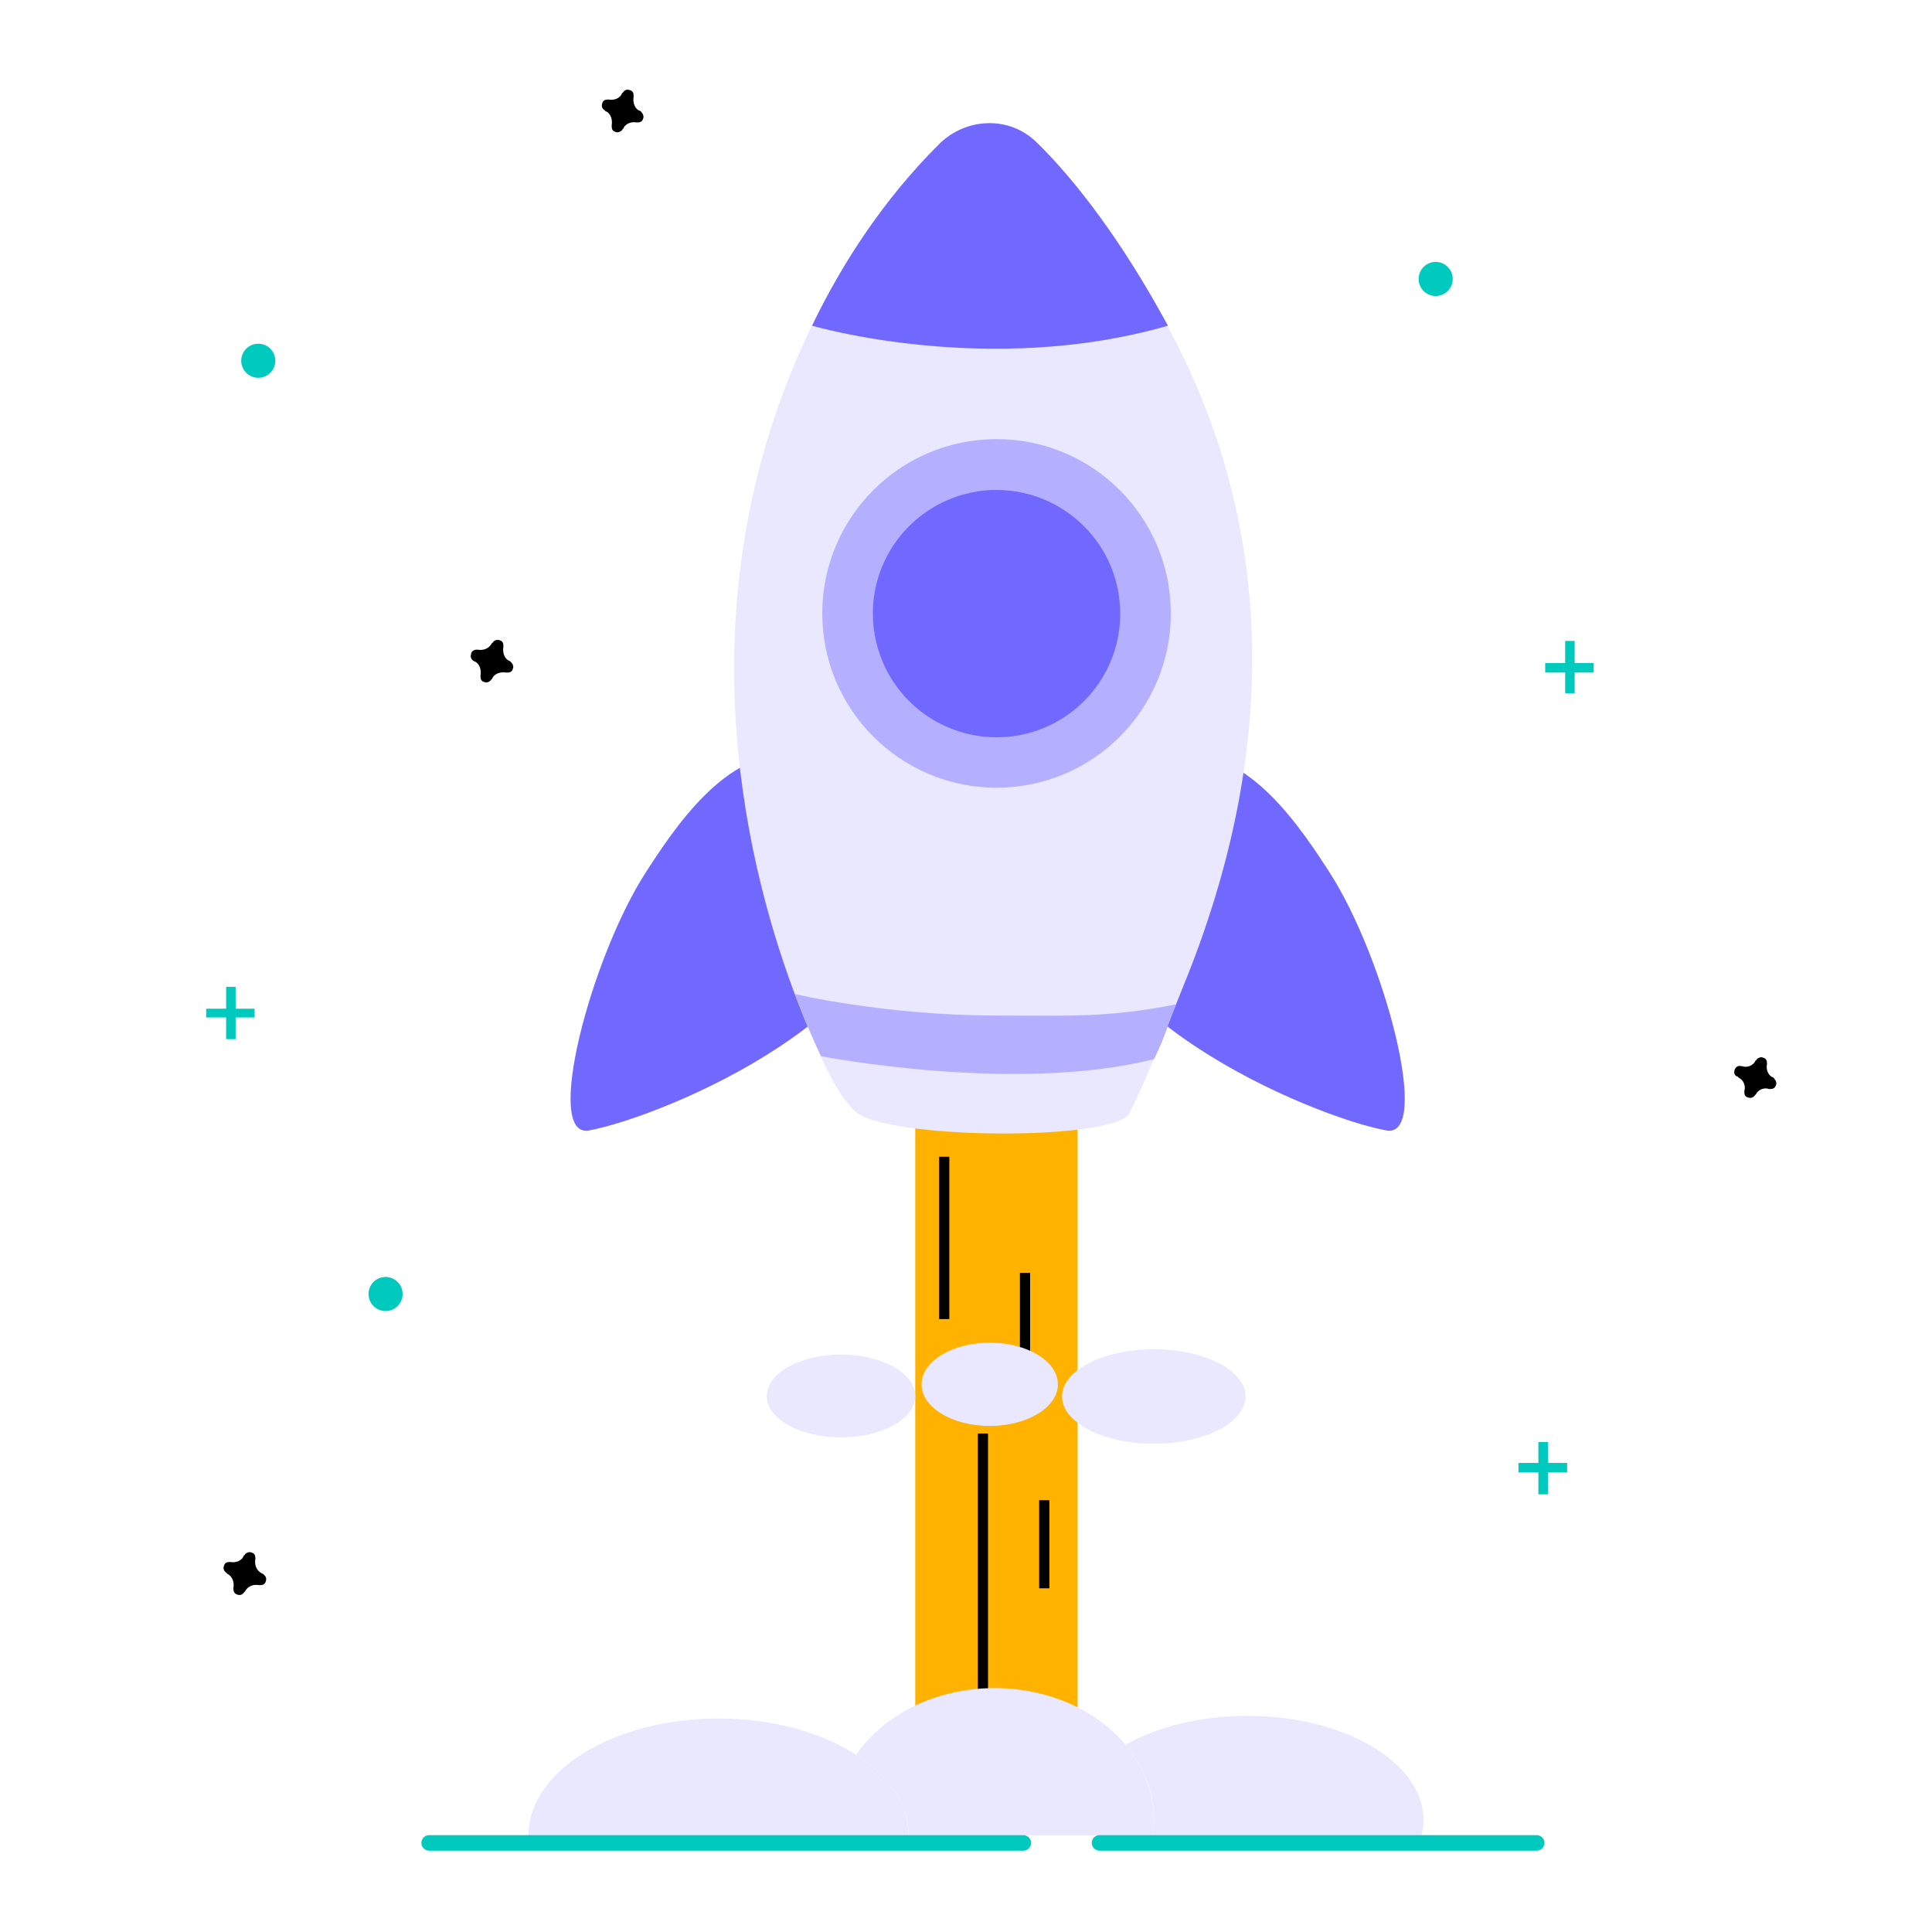 <svg xmlns="http://www.w3.org/2000/svg" viewBox="0 0 793.7 793.7"><style>@keyframes vibrating{0%{transform:translate(0)}10%,50%,80%{transform:translate(-3px,-3px)}20%,60%,90%{transform:translate(3px,-3px)}30%,70%{transform:translate(-3px,3px)}40%{transform:translate(3px,3px)}}@keyframes slide{0%{transform:translateY(-100px);opacity:0}50%{opacity:.6}}@keyframes pulsate-fwd{0%{transform:translateX(0);transform-origin:bottom center;transform:scale(.9)}50%{transform:translateX(-10px) scale(1.15)}}@keyframes shake-horizontal{0%{transform:translateX(0)}10%,30%,50%,70%{transform:translateX(-15px)}20%,40%,60%{transform:translateX(15px)}80%{transform:translateX(10px)}90%{transform:translateX(-10px)}}@keyframes ping{0%{transform-origin:top center;transform:scale(.2);opacity:.85}50%{opacity:.45}80%{transform:scale(1.4);opacity:0}}@keyframes blinking{0%{opacity:1}50%{opacity:.1}}.base-color{fill:#b4afff}.base-color-low{fill:#e9e8ff}.base-color-high{fill:#7168ff}.accent-color-high{fill:#00c9bd}.white{fill:#f7fcff}.warning{fill:#ffb200}.vibrating{animation:vibrating 2s linear infinite both}.slide{animation:slide 1s ease-in-out infinite}.pulsate-fwd{animation:pulsate-fwd 1s ease-in-out infinite both}.shake-horizontal{animation:shake-horizontal 5s cubic-bezier(.455,.03,.515,.955) infinite both}.ping{animation:ping 2s ease-out infinite both}.blinking{animation:blinking infinite both}.blinking-short{animation-duration:1s}.blinking-long{animation-delay:1s;animation-duration:2s}</style><g id="shuttle_body" class="vibrating"><g id="fire"><path id="base" d="M376 107.4h66.7v610.4H376z" class="warning"/><path d="M385.8 475.2h4.2v66.7h-4.2zm33.2-85.3h4.2v66.7H419zm0 133h4.2v36.2H419zm7.9 93.4h4.2v36.2h-4.2zm-25.2-27.4h4.2v128.9h-4.2zm-15.9-474.6h4.2V181h-4.2zm33.2 47.6h4.2v36.2H419zm7.9 93.5h4.2v36.2h-4.2zm-33.8 145.5h4.2v36.2h-4.2zm8.6-172.9h4.2v128.9h-4.2z" id="lines"/><g id="fire_smoke" class="base-color-low ping"><ellipse cx="345.5" cy="573.5" rx="30.5" ry="17"/><ellipse cx="406.6" cy="568.7" rx="28" ry="17.1"/><ellipse cx="474" cy="573.7" rx="37.7" ry="19.4"/></g></g><path id="wings" d="M485.4 310.2c27.7-2.9 49.6 30.9 60.8 48.2 22.6 35 42.2 109.5 23.3 106-31.2-5.8-134.8-49.5-126.5-108.3 2.9-21.2 21.5-43.7 42.4-45.9zm-159.3 0c-27.7-2.9-49.6 30.9-60.8 48.2-22.6 35-42.2 109.5-23.3 106 31.2-5.8 134.8-49.5 126.5-108.3-2.9-21.2-21.5-43.7-42.4-45.9z" class="base-color-high"/><path d="M485.9 405.7c-5.6 13.7-14.8 37.9-22.3 52.3-9.8 10.9-99.7 9.9-112.1-1.3-5.6-5.1-9.6-12.9-12.9-19.7-3.3-7-7.8-17.1-12.5-29.7-20.9-56.2-45.9-163.3 7.4-273.4 12.6-26.2 32.3-49.5 53-73.6 8.3-9.6 27.7-10.6 37-1.8 16.3 15.5 36.7 39.5 56.1 75.4 33.6 61.8 54.9 153.4 6.3 271.8z" class="base-color-low"/><g id="porthole"><path d="M409.4 180.4c-39.6 0-71.6 32.1-71.6 71.6s32.1 71.6 71.6 71.6c39.6 0 71.6-32.1 71.6-71.6s-32-71.6-71.6-71.6" class="base-color"/><path d="M409.4 201.3h-1.6c-4.1.1-8.2.8-12.2 1.9-21.5 6.1-36.5 25.4-37 47.7v1.2c0 8.2 2 16.3 5.8 23.6 1 1.9 2.1 3.7 3.3 5.4 2.7 3.9 5.9 7.3 9.5 10.3 9.1 7.4 20.5 11.5 32.2 11.5 28.1 0 50.8-22.7 50.8-50.8 0-28.1-22.8-50.8-50.8-50.8" class="base-color-high"/></g><path d="M479.8 133.8c-73.8 21.3-146.2 0-146.2 0 12.4-25.8 29.6-52.1 52.1-74.5 11.1-11.1 28.9-11.8 40.1-.9 16.1 15.7 35.4 41 54 75.4z" class="base-color-high"/><path d="M409.4 417.2c-45.6 0-82.8-8.8-82.8-8.8 4.1 11 7.5 18.8 10.7 25.5 0 0 80 15.6 136.8 1.2 4.7-9.6 5.3-13.2 9.1-22.5-28.6 5.7-45.6 4.6-73.8 4.6z" class="base-color"/></g><g id="smoke_bottom" class="base-color-low pulsate-fwd"><path d="M351.7 720.9c-14.2-9.2-34.3-14.9-56.5-14.9-43.1 0-78.1 21.5-78.1 48h156.1c.1-12.8-8.1-24.5-21.5-33.1zM473.6 754H584c.5-2 .8-4.1.8-6.3 0-23.6-32.4-42.8-72.4-42.8-19.4 0-37 4.5-50 11.9 7.4 8.8 11.7 19.4 11.7 30.9-.1 2.2-.2 4.3-.5 6.3z"/><path d="M462.4 716.8c-11.8-14.1-31.5-23.3-53.8-23.3-24.4 0-45.6 11-56.9 27.4 13.4 8.6 21.6 20.3 21.6 33.1h100.3c.3-2.1.4-4.1.4-6.3 0-11.4-4.3-22.1-11.6-30.9z"/></g><path id="ground" d="M420.4 760.3H176.3c-1.7 0-3.2-1.4-3.2-3.2 0-1.7 1.4-3.2 3.2-3.2h244.1c1.7 0 3.2 1.4 3.2 3.2 0 1.8-1.5 3.2-3.2 3.2zm210.9 0H451.7c-1.7 0-3.2-1.4-3.2-3.2 0-1.7 1.4-3.2 3.2-3.2h179.6c1.7 0 3.2 1.4 3.2 3.2 0 1.8-1.5 3.2-3.2 3.2z" class="accent-color-high shake-horizontal"/><g id="cross_stars" class="accent-color-high"><path d="M92.9 405.4h3.9v21.5h-3.9z"/><path d="M104.6 414.4v3.6H84.7v-3.6zM643 263.3h3.9v21.5H643z"/><path d="M654.7 272.4v3.9h-19.9v-3.9zm-22.7 320h3.9v21.5H632z"/><path d="M643.8 601v3.9h-20V601z"/></g><path d="M263 45.6c-2.3-.8-3.1-3.5-2.7-5.9v-.4c0-1.2-.4-2-1.6-2.3-1.2-.4-2 0-2.7.8 0 0 0 .4-.4.4-.8 2.3-3.5 3.1-5.5 2.7h-.4c-1.2 0-2 .4-2.3 1.6-.4 1.2 0 2 .8 2.7 0 0 .4 0 .4.4 2.3.8 3.1 3.5 2.7 5.9v.4c0 1.2.4 2 1.6 2.3.8.4 2 0 2.7-.8 0 0 0-.4.4-.4.8-2.3 3.5-3.1 5.5-2.7h.4c1.2 0 2-.4 2.3-1.6.4-.8 0-2-.8-2.7 0-.1 0-.4-.4-.4zM107.6 646.4c-2.3-1.2-3.1-3.5-2.7-5.9v-.4c0-1.2-.4-2-1.6-2.3-.8-.4-2 0-2.7.8 0 0 0 .4-.4.4-.8 2.3-3.5 3.1-5.5 2.7h-.4c-1.2 0-2 .4-2.3 1.6-.4 1.2 0 2 .8 2.7 0 0 .4 0 .4.4 2.3 1.2 3.1 3.5 2.7 5.9v.4c0 1.2.4 2 1.6 2.4 1.2.4 2 0 2.7-.8 0 0 0-.4.4-.4 1.2-2.4 3.5-3.1 5.9-2.7h.4c1.2 0 2-.4 2.3-1.6.4-1.2 0-2-.8-2.7-.4-.5-.8-.5-.8-.5zm101.9-374.8c-2.3-.8-3.1-3.5-2.7-5.9v-.4c0-1.2-.4-2-1.6-2.3s-2 0-2.7.8c0 0 0 .4-.4.4-1.2 2.3-3.5 3.1-5.9 2.7h-.4c-1.2 0-2.3.8-2.3 2-.4 1.2.4 2.3 1.2 2.7 2.3.8 3.1 3.5 2.7 5.9v.4c0 1.2.4 2 1.6 2.3.8.4 2 0 2.7-.8 0 0 0-.4.4-.4.8-2.3 3.5-3.1 5.9-2.7h.4c1.2 0 2-.4 2.3-1.6.4-.8 0-2-.8-2.7l-.4-.4zm519.1 171.1c-2.4-.8-3.1-3.5-2.7-5.5v-.4c0-1.2-.4-2-1.6-2.3-.8-.4-2 0-2.7.8 0 0 0 .4-.4.4-.8 2-3.5 3.1-5.5 2.3h-.4c-1.2-.4-2.4.4-2.7 1.6-.4 1.2 0 2.3 1.2 2.7 0 0 .4 0 .4.4 2 .8 3.1 3.5 2.4 5.5v.4c0 1.2.4 2 1.6 2.3s2 0 2.7-.8c0 0 0-.4.4-.4.8-2 3.5-3.1 5.5-2.3h.4c1.2 0 2-.4 2.4-1.6.4-.8 0-2-.8-2.7.2 0-.2-.4-.2-.4z" id="exagonal_stars"/><g id="oval_stars" class="accent-color-high blinking blinking-long"><ellipse cx="589.8" cy="114.6" rx="7" ry="7"/><ellipse cx="106.1" cy="148.2" rx="7" ry="7"/><ellipse cx="158.4" cy="531.6" rx="7" ry="7"/></g></svg>